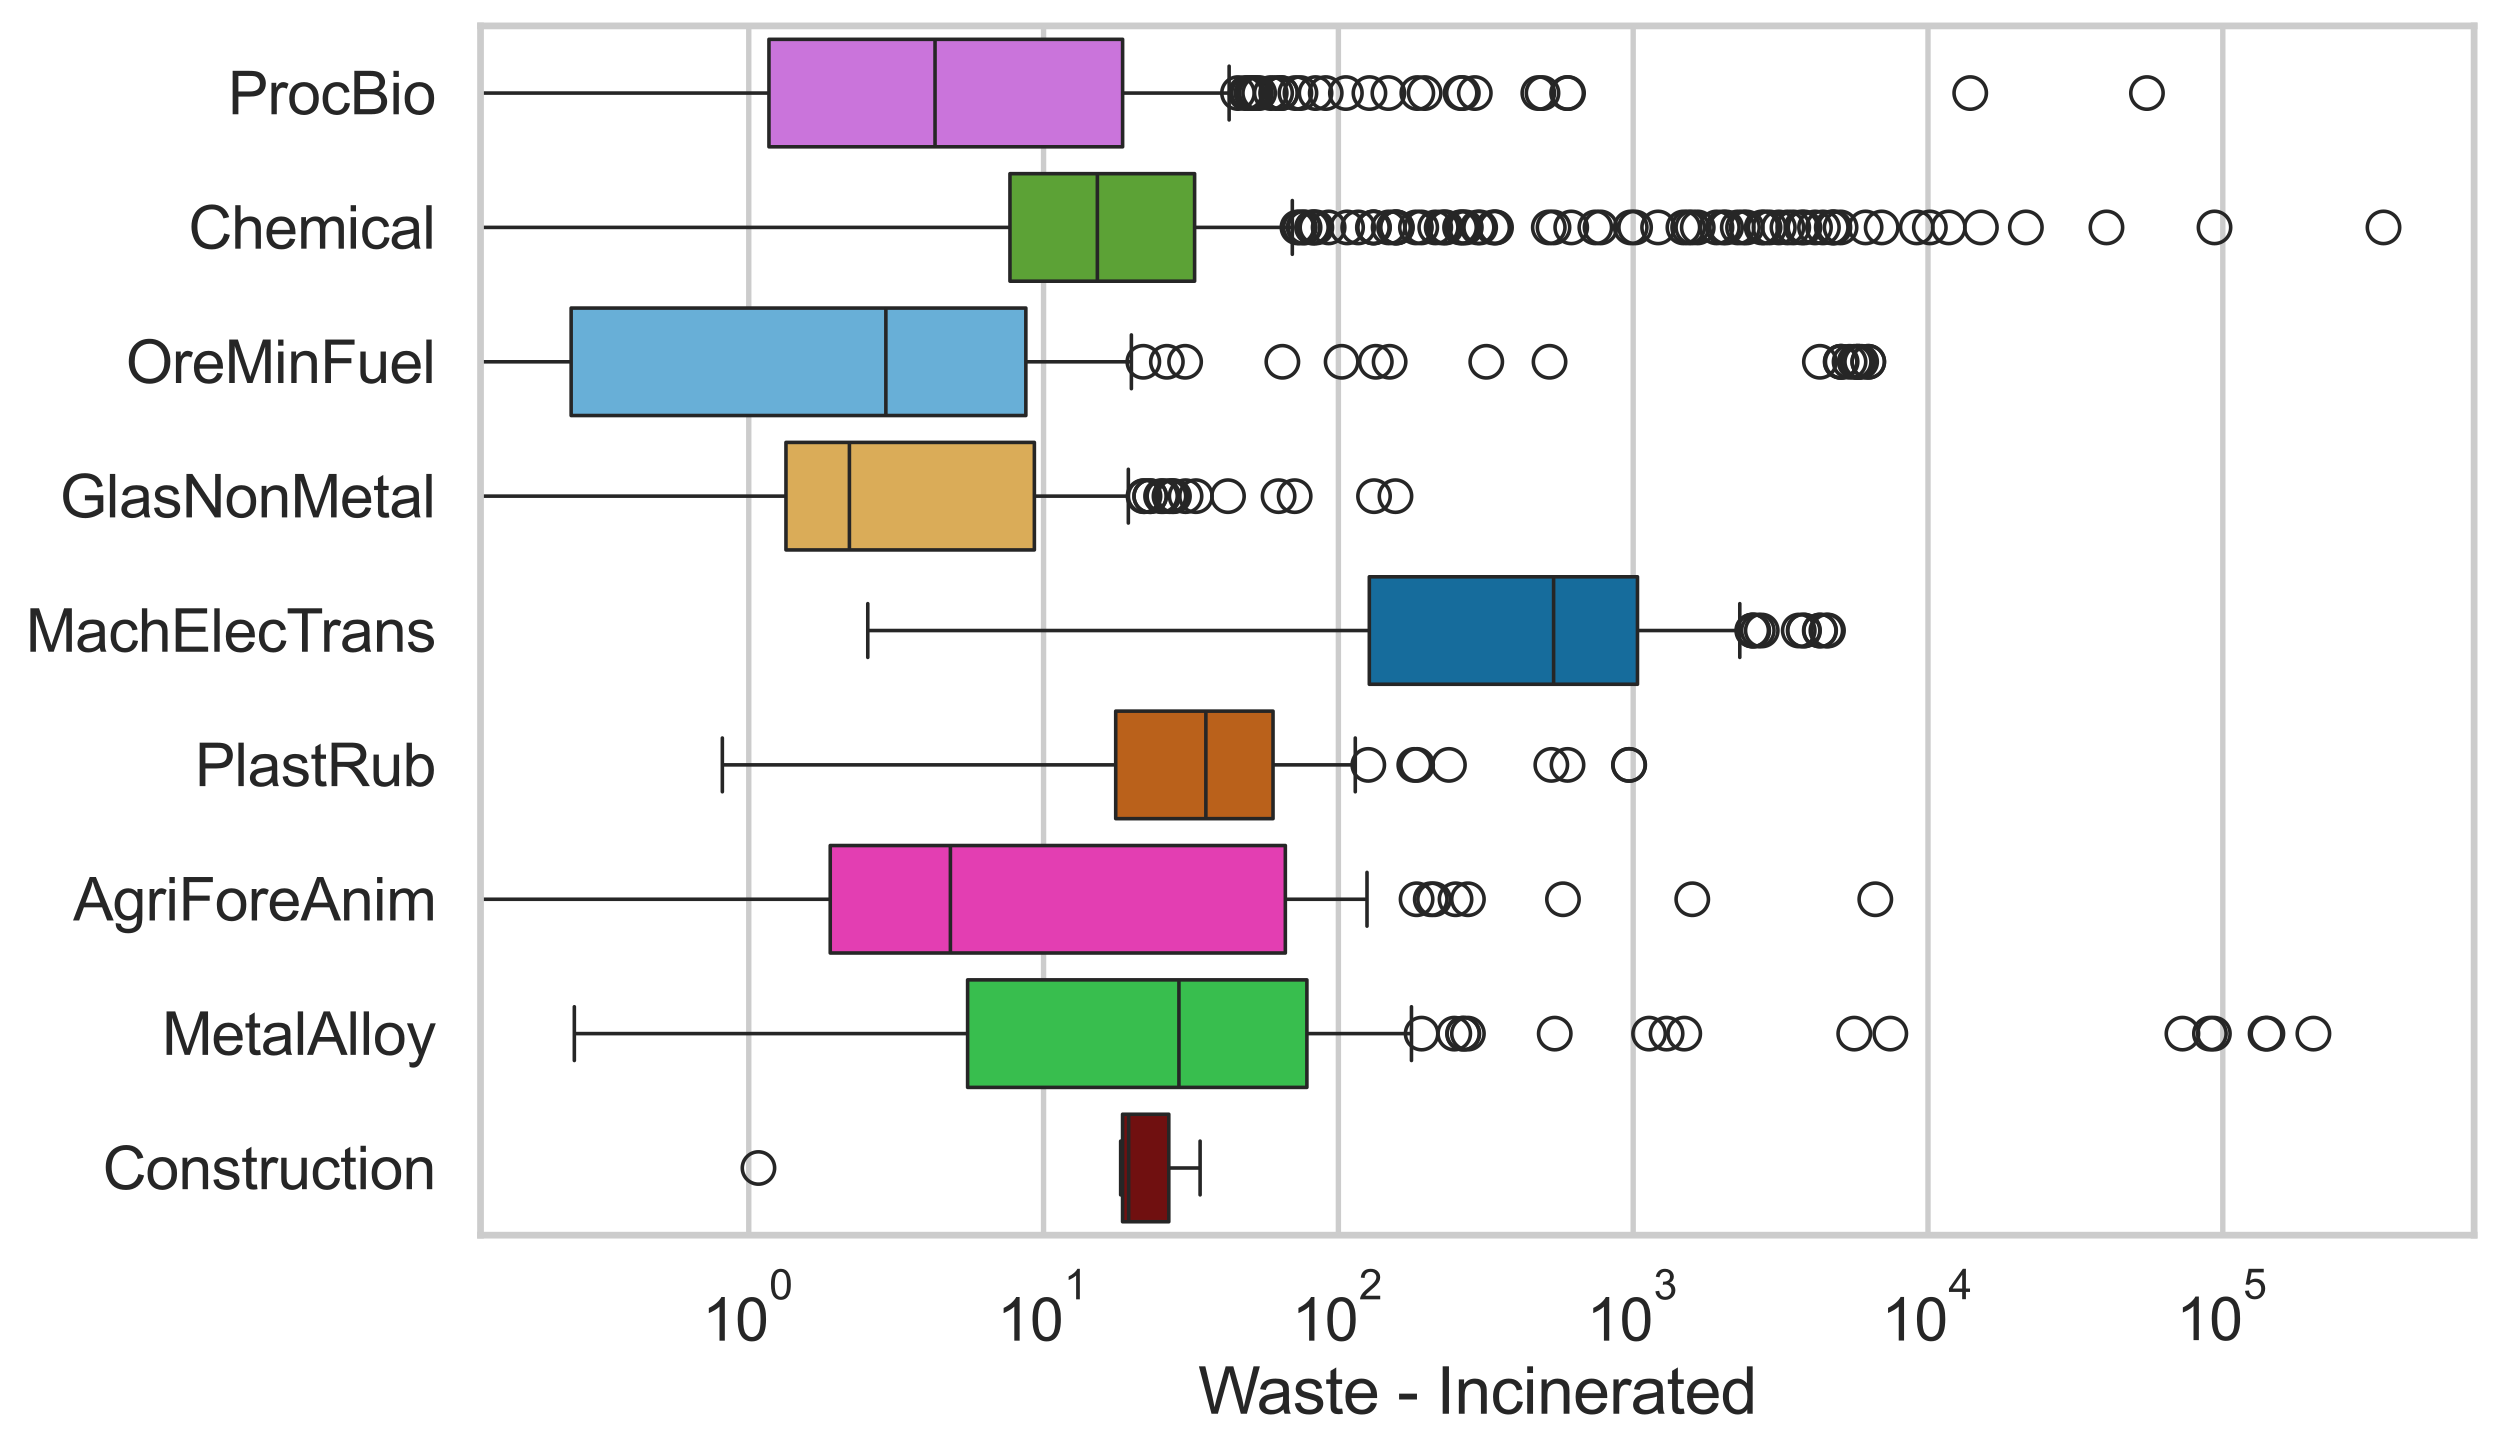 <?xml version="1.0" encoding="utf-8" standalone="no"?>
<!DOCTYPE svg PUBLIC "-//W3C//DTD SVG 1.1//EN"
  "http://www.w3.org/Graphics/SVG/1.1/DTD/svg11.dtd">
<svg xmlns:xlink="http://www.w3.org/1999/xlink" width="695.577pt" height="404.121pt" viewBox="0 0 695.577 404.121" xmlns="http://www.w3.org/2000/svg" version="1.1">
 <defs>
  <style type="text/css">*{stroke-linejoin: round; stroke-linecap: butt}</style>
 </defs>
 <g id="figure_1">
  <g id="patch_1">
   <path d="M 0 404.121 
L 695.577 404.121 
L 695.577 0 
L 0 0 
z
" style="fill: #ffffff"/>
  </g>
  <g id="axes_1">
   <g id="patch_2">
    <path d="M 133.697 343.665 
L 688.377 343.665 
L 688.377 7.2 
L 133.697 7.2 
z
" style="fill: #ffffff"/>
   </g>
   <g id="matplotlib.axis_1">
    <g id="xtick_1">
     <g id="line2d_1">
      <path d="M 208.328 343.665 
L 208.328 7.2 
" clip-path="url(#p932a942279)" style="fill: none; stroke: #cccccc; stroke-width: 1.5; stroke-linecap: round"/>
     </g>
     <g id="text_1">
      <!-- $\mathdefault{10^{0}}$ -->
      <g style="fill: #262626" transform="translate(195.375 373.18) scale(0.165 -0.165)">
       <defs>
        <path id="ArialMT-31" d="M 2384 0 
L 1822 0 
L 1822 3584 
Q 1619 3391 1289 3197 
Q 959 3003 697 2906 
L 697 3450 
Q 1169 3672 1522 3987 
Q 1875 4303 2022 4600 
L 2384 4600 
L 2384 0 
z
" transform="scale(0.016)"/>
        <path id="ArialMT-30" d="M 266 2259 
Q 266 3072 433 3567 
Q 600 4063 929 4331 
Q 1259 4600 1759 4600 
Q 2128 4600 2406 4451 
Q 2684 4303 2865 4023 
Q 3047 3744 3150 3342 
Q 3253 2941 3253 2259 
Q 3253 1453 3087 958 
Q 2922 463 2592 192 
Q 2263 -78 1759 -78 
Q 1097 -78 719 397 
Q 266 969 266 2259 
z
M 844 2259 
Q 844 1131 1108 757 
Q 1372 384 1759 384 
Q 2147 384 2411 759 
Q 2675 1134 2675 2259 
Q 2675 3391 2411 3762 
Q 2147 4134 1753 4134 
Q 1366 4134 1134 3806 
Q 844 3388 844 2259 
z
" transform="scale(0.016)"/>
       </defs>
       <use xlink:href="#ArialMT-31" transform="translate(0 0.994)"/>
       <use xlink:href="#ArialMT-30" transform="translate(55.615 0.994)"/>
       <use xlink:href="#ArialMT-30" transform="translate(112.973 70.688) scale(0.7)"/>
      </g>
     </g>
    </g>
    <g id="xtick_2">
     <g id="line2d_2">
      <path d="M 290.352 343.665 
L 290.352 7.2 
" clip-path="url(#p932a942279)" style="fill: none; stroke: #cccccc; stroke-width: 1.5; stroke-linecap: round"/>
     </g>
     <g id="text_2">
      <!-- $\mathdefault{10^{1}}$ -->
      <g style="fill: #262626" transform="translate(277.4 373.18) scale(0.165 -0.165)">
       <use xlink:href="#ArialMT-31" transform="translate(0 0.994)"/>
       <use xlink:href="#ArialMT-30" transform="translate(55.615 0.994)"/>
       <use xlink:href="#ArialMT-31" transform="translate(112.973 70.688) scale(0.7)"/>
      </g>
     </g>
    </g>
    <g id="xtick_3">
     <g id="line2d_3">
      <path d="M 372.377 343.665 
L 372.377 7.2 
" clip-path="url(#p932a942279)" style="fill: none; stroke: #cccccc; stroke-width: 1.5; stroke-linecap: round"/>
     </g>
     <g id="text_3">
      <!-- $\mathdefault{10^{2}}$ -->
      <g style="fill: #262626" transform="translate(359.424 373.18) scale(0.165 -0.165)">
       <defs>
        <path id="ArialMT-32" d="M 3222 541 
L 3222 0 
L 194 0 
Q 188 203 259 391 
Q 375 700 629 1000 
Q 884 1300 1366 1694 
Q 2113 2306 2375 2664 
Q 2638 3022 2638 3341 
Q 2638 3675 2398 3904 
Q 2159 4134 1775 4134 
Q 1369 4134 1125 3890 
Q 881 3647 878 3216 
L 300 3275 
Q 359 3922 746 4261 
Q 1134 4600 1788 4600 
Q 2447 4600 2831 4234 
Q 3216 3869 3216 3328 
Q 3216 3053 3103 2787 
Q 2991 2522 2730 2228 
Q 2469 1934 1863 1422 
Q 1356 997 1212 845 
Q 1069 694 975 541 
L 3222 541 
z
" transform="scale(0.016)"/>
       </defs>
       <use xlink:href="#ArialMT-31" transform="translate(0 0.994)"/>
       <use xlink:href="#ArialMT-30" transform="translate(55.615 0.994)"/>
       <use xlink:href="#ArialMT-32" transform="translate(112.973 70.688) scale(0.7)"/>
      </g>
     </g>
    </g>
    <g id="xtick_4">
     <g id="line2d_4">
      <path d="M 454.401 343.665 
L 454.401 7.2 
" clip-path="url(#p932a942279)" style="fill: none; stroke: #cccccc; stroke-width: 1.5; stroke-linecap: round"/>
     </g>
     <g id="text_4">
      <!-- $\mathdefault{10^{3}}$ -->
      <g style="fill: #262626" transform="translate(441.449 373.18) scale(0.165 -0.165)">
       <defs>
        <path id="ArialMT-33" d="M 269 1209 
L 831 1284 
Q 928 806 1161 595 
Q 1394 384 1728 384 
Q 2125 384 2398 659 
Q 2672 934 2672 1341 
Q 2672 1728 2419 1979 
Q 2166 2231 1775 2231 
Q 1616 2231 1378 2169 
L 1441 2663 
Q 1497 2656 1531 2656 
Q 1891 2656 2178 2843 
Q 2466 3031 2466 3422 
Q 2466 3731 2256 3934 
Q 2047 4138 1716 4138 
Q 1388 4138 1169 3931 
Q 950 3725 888 3313 
L 325 3413 
Q 428 3978 793 4289 
Q 1159 4600 1703 4600 
Q 2078 4600 2393 4439 
Q 2709 4278 2876 4000 
Q 3044 3722 3044 3409 
Q 3044 3113 2884 2869 
Q 2725 2625 2413 2481 
Q 2819 2388 3044 2092 
Q 3269 1797 3269 1353 
Q 3269 753 2831 336 
Q 2394 -81 1725 -81 
Q 1122 -81 723 278 
Q 325 638 269 1209 
z
" transform="scale(0.016)"/>
       </defs>
       <use xlink:href="#ArialMT-31" transform="translate(0 0.994)"/>
       <use xlink:href="#ArialMT-30" transform="translate(55.615 0.994)"/>
       <use xlink:href="#ArialMT-33" transform="translate(112.973 70.688) scale(0.7)"/>
      </g>
     </g>
    </g>
    <g id="xtick_5">
     <g id="line2d_5">
      <path d="M 536.426 343.665 
L 536.426 7.2 
" clip-path="url(#p932a942279)" style="fill: none; stroke: #cccccc; stroke-width: 1.5; stroke-linecap: round"/>
     </g>
     <g id="text_5">
      <!-- $\mathdefault{10^{4}}$ -->
      <g style="fill: #262626" transform="translate(523.473 373.015) scale(0.165 -0.165)">
       <defs>
        <path id="ArialMT-34" d="M 2069 0 
L 2069 1097 
L 81 1097 
L 81 1613 
L 2172 4581 
L 2631 4581 
L 2631 1613 
L 3250 1613 
L 3250 1097 
L 2631 1097 
L 2631 0 
L 2069 0 
z
M 2069 1613 
L 2069 3678 
L 634 1613 
L 2069 1613 
z
" transform="scale(0.016)"/>
       </defs>
       <use xlink:href="#ArialMT-31" transform="translate(0 0.202)"/>
       <use xlink:href="#ArialMT-30" transform="translate(55.615 0.202)"/>
       <use xlink:href="#ArialMT-34" transform="translate(112.973 69.895) scale(0.7)"/>
      </g>
     </g>
    </g>
    <g id="xtick_6">
     <g id="line2d_6">
      <path d="M 618.45 343.665 
L 618.45 7.2 
" clip-path="url(#p932a942279)" style="fill: none; stroke: #cccccc; stroke-width: 1.5; stroke-linecap: round"/>
     </g>
     <g id="text_6">
      <!-- $\mathdefault{10^{5}}$ -->
      <g style="fill: #262626" transform="translate(605.498 373.015) scale(0.165 -0.165)">
       <defs>
        <path id="ArialMT-35" d="M 266 1200 
L 856 1250 
Q 922 819 1161 601 
Q 1400 384 1738 384 
Q 2144 384 2425 690 
Q 2706 997 2706 1503 
Q 2706 1984 2436 2262 
Q 2166 2541 1728 2541 
Q 1456 2541 1237 2417 
Q 1019 2294 894 2097 
L 366 2166 
L 809 4519 
L 3088 4519 
L 3088 3981 
L 1259 3981 
L 1013 2750 
Q 1425 3038 1878 3038 
Q 2478 3038 2890 2622 
Q 3303 2206 3303 1553 
Q 3303 931 2941 478 
Q 2500 -78 1738 -78 
Q 1113 -78 717 272 
Q 322 622 266 1200 
z
" transform="scale(0.016)"/>
       </defs>
       <use xlink:href="#ArialMT-31" transform="translate(0 0.88)"/>
       <use xlink:href="#ArialMT-30" transform="translate(55.615 0.88)"/>
       <use xlink:href="#ArialMT-35" transform="translate(112.973 70.573) scale(0.7)"/>
      </g>
     </g>
    </g>
    <g id="xtick_7"/>
    <g id="xtick_8"/>
    <g id="xtick_9"/>
    <g id="xtick_10"/>
    <g id="xtick_11"/>
    <g id="xtick_12"/>
    <g id="xtick_13"/>
    <g id="xtick_14"/>
    <g id="xtick_15"/>
    <g id="xtick_16"/>
    <g id="xtick_17"/>
    <g id="xtick_18"/>
    <g id="xtick_19"/>
    <g id="xtick_20"/>
    <g id="xtick_21"/>
    <g id="xtick_22"/>
    <g id="xtick_23"/>
    <g id="xtick_24"/>
    <g id="xtick_25"/>
    <g id="xtick_26"/>
    <g id="xtick_27"/>
    <g id="xtick_28"/>
    <g id="xtick_29"/>
    <g id="xtick_30"/>
    <g id="xtick_31"/>
    <g id="xtick_32"/>
    <g id="xtick_33"/>
    <g id="xtick_34"/>
    <g id="xtick_35"/>
    <g id="xtick_36"/>
    <g id="xtick_37"/>
    <g id="xtick_38"/>
    <g id="xtick_39"/>
    <g id="xtick_40"/>
    <g id="xtick_41"/>
    <g id="xtick_42"/>
    <g id="xtick_43"/>
    <g id="xtick_44"/>
    <g id="xtick_45"/>
    <g id="xtick_46"/>
    <g id="xtick_47"/>
    <g id="xtick_48"/>
    <g id="xtick_49"/>
    <g id="xtick_50"/>
    <g id="xtick_51"/>
    <g id="xtick_52"/>
    <g id="xtick_53"/>
    <g id="xtick_54"/>
    <g id="xtick_55"/>
    <g id="xtick_56"/>
    <g id="xtick_57"/>
    <g id="xtick_58"/>
    <g id="xtick_59"/>
    <g id="xtick_60"/>
    <g id="text_7">
     <!-- Waste - Incinerated -->
     <g style="fill: #262626" transform="translate(333.346 393.344) scale(0.18 -0.18)">
      <defs>
       <path id="ArialMT-57" d="M 1294 0 
L 78 4581 
L 700 4581 
L 1397 1578 
Q 1509 1106 1591 641 
Q 1766 1375 1797 1488 
L 2669 4581 
L 3400 4581 
L 4056 2263 
Q 4303 1400 4413 641 
Q 4500 1075 4641 1638 
L 5359 4581 
L 5969 4581 
L 4713 0 
L 4128 0 
L 3163 3491 
Q 3041 3928 3019 4028 
Q 2947 3713 2884 3491 
L 1913 0 
L 1294 0 
z
" transform="scale(0.016)"/>
       <path id="ArialMT-61" d="M 2588 409 
Q 2275 144 1986 34 
Q 1697 -75 1366 -75 
Q 819 -75 525 192 
Q 231 459 231 875 
Q 231 1119 342 1320 
Q 453 1522 633 1644 
Q 813 1766 1038 1828 
Q 1203 1872 1538 1913 
Q 2219 1994 2541 2106 
Q 2544 2222 2544 2253 
Q 2544 2597 2384 2738 
Q 2169 2928 1744 2928 
Q 1347 2928 1158 2789 
Q 969 2650 878 2297 
L 328 2372 
Q 403 2725 575 2942 
Q 747 3159 1072 3276 
Q 1397 3394 1825 3394 
Q 2250 3394 2515 3294 
Q 2781 3194 2906 3042 
Q 3031 2891 3081 2659 
Q 3109 2516 3109 2141 
L 3109 1391 
Q 3109 606 3145 398 
Q 3181 191 3288 0 
L 2700 0 
Q 2613 175 2588 409 
z
M 2541 1666 
Q 2234 1541 1622 1453 
Q 1275 1403 1131 1340 
Q 988 1278 909 1158 
Q 831 1038 831 891 
Q 831 666 1001 516 
Q 1172 366 1500 366 
Q 1825 366 2078 508 
Q 2331 650 2450 897 
Q 2541 1088 2541 1459 
L 2541 1666 
z
" transform="scale(0.016)"/>
       <path id="ArialMT-73" d="M 197 991 
L 753 1078 
Q 800 744 1014 566 
Q 1228 388 1613 388 
Q 2000 388 2187 545 
Q 2375 703 2375 916 
Q 2375 1106 2209 1216 
Q 2094 1291 1634 1406 
Q 1016 1563 777 1677 
Q 538 1791 414 1992 
Q 291 2194 291 2438 
Q 291 2659 392 2848 
Q 494 3038 669 3163 
Q 800 3259 1026 3326 
Q 1253 3394 1513 3394 
Q 1903 3394 2198 3281 
Q 2494 3169 2634 2976 
Q 2775 2784 2828 2463 
L 2278 2388 
Q 2241 2644 2061 2787 
Q 1881 2931 1553 2931 
Q 1166 2931 1000 2803 
Q 834 2675 834 2503 
Q 834 2394 903 2306 
Q 972 2216 1119 2156 
Q 1203 2125 1616 2013 
Q 2213 1853 2448 1751 
Q 2684 1650 2818 1456 
Q 2953 1263 2953 975 
Q 2953 694 2789 445 
Q 2625 197 2315 61 
Q 2006 -75 1616 -75 
Q 969 -75 630 194 
Q 291 463 197 991 
z
" transform="scale(0.016)"/>
       <path id="ArialMT-74" d="M 1650 503 
L 1731 6 
Q 1494 -44 1306 -44 
Q 1000 -44 831 53 
Q 663 150 594 308 
Q 525 466 525 972 
L 525 2881 
L 113 2881 
L 113 3319 
L 525 3319 
L 525 4141 
L 1084 4478 
L 1084 3319 
L 1650 3319 
L 1650 2881 
L 1084 2881 
L 1084 941 
Q 1084 700 1114 631 
Q 1144 563 1211 522 
Q 1278 481 1403 481 
Q 1497 481 1650 503 
z
" transform="scale(0.016)"/>
       <path id="ArialMT-65" d="M 2694 1069 
L 3275 997 
Q 3138 488 2766 206 
Q 2394 -75 1816 -75 
Q 1088 -75 661 373 
Q 234 822 234 1631 
Q 234 2469 665 2931 
Q 1097 3394 1784 3394 
Q 2450 3394 2872 2941 
Q 3294 2488 3294 1666 
Q 3294 1616 3291 1516 
L 816 1516 
Q 847 969 1125 678 
Q 1403 388 1819 388 
Q 2128 388 2347 550 
Q 2566 713 2694 1069 
z
M 847 1978 
L 2700 1978 
Q 2663 2397 2488 2606 
Q 2219 2931 1791 2931 
Q 1403 2931 1139 2672 
Q 875 2413 847 1978 
z
" transform="scale(0.016)"/>
       <path id="ArialMT-20" transform="scale(0.016)"/>
       <path id="ArialMT-2d" d="M 203 1375 
L 203 1941 
L 1931 1941 
L 1931 1375 
L 203 1375 
z
" transform="scale(0.016)"/>
       <path id="ArialMT-49" d="M 597 0 
L 597 4581 
L 1203 4581 
L 1203 0 
L 597 0 
z
" transform="scale(0.016)"/>
       <path id="ArialMT-6e" d="M 422 0 
L 422 3319 
L 928 3319 
L 928 2847 
Q 1294 3394 1984 3394 
Q 2284 3394 2536 3286 
Q 2788 3178 2913 3003 
Q 3038 2828 3088 2588 
Q 3119 2431 3119 2041 
L 3119 0 
L 2556 0 
L 2556 2019 
Q 2556 2363 2490 2533 
Q 2425 2703 2258 2804 
Q 2091 2906 1866 2906 
Q 1506 2906 1245 2678 
Q 984 2450 984 1813 
L 984 0 
L 422 0 
z
" transform="scale(0.016)"/>
       <path id="ArialMT-63" d="M 2588 1216 
L 3141 1144 
Q 3050 572 2676 248 
Q 2303 -75 1759 -75 
Q 1078 -75 664 370 
Q 250 816 250 1647 
Q 250 2184 428 2587 
Q 606 2991 970 3192 
Q 1334 3394 1763 3394 
Q 2303 3394 2647 3120 
Q 2991 2847 3088 2344 
L 2541 2259 
Q 2463 2594 2264 2762 
Q 2066 2931 1784 2931 
Q 1359 2931 1093 2626 
Q 828 2322 828 1663 
Q 828 994 1084 691 
Q 1341 388 1753 388 
Q 2084 388 2306 591 
Q 2528 794 2588 1216 
z
" transform="scale(0.016)"/>
       <path id="ArialMT-69" d="M 425 3934 
L 425 4581 
L 988 4581 
L 988 3934 
L 425 3934 
z
M 425 0 
L 425 3319 
L 988 3319 
L 988 0 
L 425 0 
z
" transform="scale(0.016)"/>
       <path id="ArialMT-72" d="M 416 0 
L 416 3319 
L 922 3319 
L 922 2816 
Q 1116 3169 1280 3281 
Q 1444 3394 1641 3394 
Q 1925 3394 2219 3213 
L 2025 2691 
Q 1819 2813 1613 2813 
Q 1428 2813 1281 2702 
Q 1134 2591 1072 2394 
Q 978 2094 978 1738 
L 978 0 
L 416 0 
z
" transform="scale(0.016)"/>
       <path id="ArialMT-64" d="M 2575 0 
L 2575 419 
Q 2259 -75 1647 -75 
Q 1250 -75 917 144 
Q 584 363 401 755 
Q 219 1147 219 1656 
Q 219 2153 384 2558 
Q 550 2963 881 3178 
Q 1213 3394 1622 3394 
Q 1922 3394 2156 3267 
Q 2391 3141 2538 2938 
L 2538 4581 
L 3097 4581 
L 3097 0 
L 2575 0 
z
M 797 1656 
Q 797 1019 1065 703 
Q 1334 388 1700 388 
Q 2069 388 2326 689 
Q 2584 991 2584 1609 
Q 2584 2291 2321 2609 
Q 2059 2928 1675 2928 
Q 1300 2928 1048 2622 
Q 797 2316 797 1656 
z
" transform="scale(0.016)"/>
      </defs>
      <use xlink:href="#ArialMT-57"/>
      <use xlink:href="#ArialMT-61" transform="translate(90.635 0)"/>
      <use xlink:href="#ArialMT-73" transform="translate(146.25 0)"/>
      <use xlink:href="#ArialMT-74" transform="translate(196.25 0)"/>
      <use xlink:href="#ArialMT-65" transform="translate(224.033 0)"/>
      <use xlink:href="#ArialMT-20" transform="translate(279.648 0)"/>
      <use xlink:href="#ArialMT-2d" transform="translate(307.432 0)"/>
      <use xlink:href="#ArialMT-20" transform="translate(340.732 0)"/>
      <use xlink:href="#ArialMT-49" transform="translate(368.516 0)"/>
      <use xlink:href="#ArialMT-6e" transform="translate(396.299 0)"/>
      <use xlink:href="#ArialMT-63" transform="translate(451.914 0)"/>
      <use xlink:href="#ArialMT-69" transform="translate(501.914 0)"/>
      <use xlink:href="#ArialMT-6e" transform="translate(524.131 0)"/>
      <use xlink:href="#ArialMT-65" transform="translate(579.746 0)"/>
      <use xlink:href="#ArialMT-72" transform="translate(635.361 0)"/>
      <use xlink:href="#ArialMT-61" transform="translate(668.662 0)"/>
      <use xlink:href="#ArialMT-74" transform="translate(724.277 0)"/>
      <use xlink:href="#ArialMT-65" transform="translate(752.061 0)"/>
      <use xlink:href="#ArialMT-64" transform="translate(807.676 0)"/>
     </g>
    </g>
   </g>
   <g id="matplotlib.axis_2">
    <g id="ytick_1">
     <g id="text_8">
      <!-- ProcBio -->
      <g style="fill: #262626" transform="translate(63.424 31.798) scale(0.165 -0.165)">
       <defs>
        <path id="ArialMT-50" d="M 494 0 
L 494 4581 
L 2222 4581 
Q 2678 4581 2919 4538 
Q 3256 4481 3484 4323 
Q 3713 4166 3852 3881 
Q 3991 3597 3991 3256 
Q 3991 2672 3619 2267 
Q 3247 1863 2275 1863 
L 1100 1863 
L 1100 0 
L 494 0 
z
M 1100 2403 
L 2284 2403 
Q 2872 2403 3119 2622 
Q 3366 2841 3366 3238 
Q 3366 3525 3220 3729 
Q 3075 3934 2838 4000 
Q 2684 4041 2272 4041 
L 1100 4041 
L 1100 2403 
z
" transform="scale(0.016)"/>
        <path id="ArialMT-6f" d="M 213 1659 
Q 213 2581 725 3025 
Q 1153 3394 1769 3394 
Q 2453 3394 2887 2945 
Q 3322 2497 3322 1706 
Q 3322 1066 3130 698 
Q 2938 331 2570 128 
Q 2203 -75 1769 -75 
Q 1072 -75 642 372 
Q 213 819 213 1659 
z
M 791 1659 
Q 791 1022 1069 705 
Q 1347 388 1769 388 
Q 2188 388 2466 706 
Q 2744 1025 2744 1678 
Q 2744 2294 2464 2611 
Q 2184 2928 1769 2928 
Q 1347 2928 1069 2612 
Q 791 2297 791 1659 
z
" transform="scale(0.016)"/>
        <path id="ArialMT-42" d="M 469 0 
L 469 4581 
L 2188 4581 
Q 2713 4581 3030 4442 
Q 3347 4303 3526 4014 
Q 3706 3725 3706 3409 
Q 3706 3116 3547 2856 
Q 3388 2597 3066 2438 
Q 3481 2316 3704 2022 
Q 3928 1728 3928 1328 
Q 3928 1006 3792 729 
Q 3656 453 3456 303 
Q 3256 153 2954 76 
Q 2653 0 2216 0 
L 469 0 
z
M 1075 2656 
L 2066 2656 
Q 2469 2656 2644 2709 
Q 2875 2778 2992 2937 
Q 3109 3097 3109 3338 
Q 3109 3566 3000 3739 
Q 2891 3913 2687 3977 
Q 2484 4041 1991 4041 
L 1075 4041 
L 1075 2656 
z
M 1075 541 
L 2216 541 
Q 2509 541 2628 563 
Q 2838 600 2978 687 
Q 3119 775 3209 942 
Q 3300 1109 3300 1328 
Q 3300 1584 3169 1773 
Q 3038 1963 2805 2039 
Q 2572 2116 2134 2116 
L 1075 2116 
L 1075 541 
z
" transform="scale(0.016)"/>
       </defs>
       <use xlink:href="#ArialMT-50"/>
       <use xlink:href="#ArialMT-72" transform="translate(66.699 0)"/>
       <use xlink:href="#ArialMT-6f" transform="translate(100 0)"/>
       <use xlink:href="#ArialMT-63" transform="translate(155.615 0)"/>
       <use xlink:href="#ArialMT-42" transform="translate(205.615 0)"/>
       <use xlink:href="#ArialMT-69" transform="translate(272.314 0)"/>
       <use xlink:href="#ArialMT-6f" transform="translate(294.531 0)"/>
      </g>
     </g>
    </g>
    <g id="ytick_2">
     <g id="text_9">
      <!-- Chemical -->
      <g style="fill: #262626" transform="translate(52.428 69.183) scale(0.165 -0.165)">
       <defs>
        <path id="ArialMT-43" d="M 3763 1606 
L 4369 1453 
Q 4178 706 3683 314 
Q 3188 -78 2472 -78 
Q 1731 -78 1267 223 
Q 803 525 561 1097 
Q 319 1669 319 2325 
Q 319 3041 592 3573 
Q 866 4106 1370 4382 
Q 1875 4659 2481 4659 
Q 3169 4659 3637 4309 
Q 4106 3959 4291 3325 
L 3694 3184 
Q 3534 3684 3231 3912 
Q 2928 4141 2469 4141 
Q 1941 4141 1586 3887 
Q 1231 3634 1087 3207 
Q 944 2781 944 2328 
Q 944 1744 1114 1308 
Q 1284 872 1643 656 
Q 2003 441 2422 441 
Q 2931 441 3284 734 
Q 3638 1028 3763 1606 
z
" transform="scale(0.016)"/>
        <path id="ArialMT-68" d="M 422 0 
L 422 4581 
L 984 4581 
L 984 2938 
Q 1378 3394 1978 3394 
Q 2347 3394 2619 3248 
Q 2891 3103 3008 2847 
Q 3125 2591 3125 2103 
L 3125 0 
L 2563 0 
L 2563 2103 
Q 2563 2525 2380 2717 
Q 2197 2909 1863 2909 
Q 1613 2909 1392 2779 
Q 1172 2650 1078 2428 
Q 984 2206 984 1816 
L 984 0 
L 422 0 
z
" transform="scale(0.016)"/>
        <path id="ArialMT-6d" d="M 422 0 
L 422 3319 
L 925 3319 
L 925 2853 
Q 1081 3097 1340 3245 
Q 1600 3394 1931 3394 
Q 2300 3394 2536 3241 
Q 2772 3088 2869 2813 
Q 3263 3394 3894 3394 
Q 4388 3394 4653 3120 
Q 4919 2847 4919 2278 
L 4919 0 
L 4359 0 
L 4359 2091 
Q 4359 2428 4304 2576 
Q 4250 2725 4106 2815 
Q 3963 2906 3769 2906 
Q 3419 2906 3187 2673 
Q 2956 2441 2956 1928 
L 2956 0 
L 2394 0 
L 2394 2156 
Q 2394 2531 2256 2718 
Q 2119 2906 1806 2906 
Q 1569 2906 1367 2781 
Q 1166 2656 1075 2415 
Q 984 2175 984 1722 
L 984 0 
L 422 0 
z
" transform="scale(0.016)"/>
        <path id="ArialMT-6c" d="M 409 0 
L 409 4581 
L 972 4581 
L 972 0 
L 409 0 
z
" transform="scale(0.016)"/>
       </defs>
       <use xlink:href="#ArialMT-43"/>
       <use xlink:href="#ArialMT-68" transform="translate(72.217 0)"/>
       <use xlink:href="#ArialMT-65" transform="translate(127.832 0)"/>
       <use xlink:href="#ArialMT-6d" transform="translate(183.447 0)"/>
       <use xlink:href="#ArialMT-69" transform="translate(266.748 0)"/>
       <use xlink:href="#ArialMT-63" transform="translate(288.965 0)"/>
       <use xlink:href="#ArialMT-61" transform="translate(338.965 0)"/>
       <use xlink:href="#ArialMT-6c" transform="translate(394.58 0)"/>
      </g>
     </g>
    </g>
    <g id="ytick_3">
     <g id="text_10">
      <!-- OreMinFuel -->
      <g style="fill: #262626" transform="translate(35.013 106.568) scale(0.165 -0.165)">
       <defs>
        <path id="ArialMT-4f" d="M 309 2231 
Q 309 3372 921 4017 
Q 1534 4663 2503 4663 
Q 3138 4663 3647 4359 
Q 4156 4056 4423 3514 
Q 4691 2972 4691 2284 
Q 4691 1588 4409 1038 
Q 4128 488 3612 205 
Q 3097 -78 2500 -78 
Q 1853 -78 1343 234 
Q 834 547 571 1087 
Q 309 1628 309 2231 
z
M 934 2222 
Q 934 1394 1379 917 
Q 1825 441 2497 441 
Q 3181 441 3623 922 
Q 4066 1403 4066 2288 
Q 4066 2847 3877 3264 
Q 3688 3681 3323 3911 
Q 2959 4141 2506 4141 
Q 1863 4141 1398 3698 
Q 934 3256 934 2222 
z
" transform="scale(0.016)"/>
        <path id="ArialMT-4d" d="M 475 0 
L 475 4581 
L 1388 4581 
L 2472 1338 
Q 2622 884 2691 659 
Q 2769 909 2934 1394 
L 4031 4581 
L 4847 4581 
L 4847 0 
L 4263 0 
L 4263 3834 
L 2931 0 
L 2384 0 
L 1059 3900 
L 1059 0 
L 475 0 
z
" transform="scale(0.016)"/>
        <path id="ArialMT-46" d="M 525 0 
L 525 4581 
L 3616 4581 
L 3616 4041 
L 1131 4041 
L 1131 2622 
L 3281 2622 
L 3281 2081 
L 1131 2081 
L 1131 0 
L 525 0 
z
" transform="scale(0.016)"/>
        <path id="ArialMT-75" d="M 2597 0 
L 2597 488 
Q 2209 -75 1544 -75 
Q 1250 -75 995 37 
Q 741 150 617 320 
Q 494 491 444 738 
Q 409 903 409 1263 
L 409 3319 
L 972 3319 
L 972 1478 
Q 972 1038 1006 884 
Q 1059 663 1231 536 
Q 1403 409 1656 409 
Q 1909 409 2131 539 
Q 2353 669 2445 892 
Q 2538 1116 2538 1541 
L 2538 3319 
L 3100 3319 
L 3100 0 
L 2597 0 
z
" transform="scale(0.016)"/>
       </defs>
       <use xlink:href="#ArialMT-4f"/>
       <use xlink:href="#ArialMT-72" transform="translate(77.783 0)"/>
       <use xlink:href="#ArialMT-65" transform="translate(111.084 0)"/>
       <use xlink:href="#ArialMT-4d" transform="translate(166.699 0)"/>
       <use xlink:href="#ArialMT-69" transform="translate(250 0)"/>
       <use xlink:href="#ArialMT-6e" transform="translate(272.217 0)"/>
       <use xlink:href="#ArialMT-46" transform="translate(327.832 0)"/>
       <use xlink:href="#ArialMT-75" transform="translate(388.916 0)"/>
       <use xlink:href="#ArialMT-65" transform="translate(444.531 0)"/>
       <use xlink:href="#ArialMT-6c" transform="translate(500.146 0)"/>
      </g>
     </g>
    </g>
    <g id="ytick_4">
     <g id="text_11">
      <!-- GlasNonMetal -->
      <g style="fill: #262626" transform="translate(16.659 143.953) scale(0.165 -0.165)">
       <defs>
        <path id="ArialMT-47" d="M 2638 1797 
L 2638 2334 
L 4578 2338 
L 4578 638 
Q 4131 281 3656 101 
Q 3181 -78 2681 -78 
Q 2006 -78 1454 211 
Q 903 500 622 1047 
Q 341 1594 341 2269 
Q 341 2938 620 3517 
Q 900 4097 1425 4378 
Q 1950 4659 2634 4659 
Q 3131 4659 3532 4498 
Q 3934 4338 4162 4050 
Q 4391 3763 4509 3300 
L 3963 3150 
Q 3859 3500 3706 3700 
Q 3553 3900 3268 4020 
Q 2984 4141 2638 4141 
Q 2222 4141 1919 4014 
Q 1616 3888 1430 3681 
Q 1244 3475 1141 3228 
Q 966 2803 966 2306 
Q 966 1694 1177 1281 
Q 1388 869 1791 669 
Q 2194 469 2647 469 
Q 3041 469 3416 620 
Q 3791 772 3984 944 
L 3984 1797 
L 2638 1797 
z
" transform="scale(0.016)"/>
        <path id="ArialMT-4e" d="M 488 0 
L 488 4581 
L 1109 4581 
L 3516 984 
L 3516 4581 
L 4097 4581 
L 4097 0 
L 3475 0 
L 1069 3600 
L 1069 0 
L 488 0 
z
" transform="scale(0.016)"/>
       </defs>
       <use xlink:href="#ArialMT-47"/>
       <use xlink:href="#ArialMT-6c" transform="translate(77.783 0)"/>
       <use xlink:href="#ArialMT-61" transform="translate(100 0)"/>
       <use xlink:href="#ArialMT-73" transform="translate(155.615 0)"/>
       <use xlink:href="#ArialMT-4e" transform="translate(205.615 0)"/>
       <use xlink:href="#ArialMT-6f" transform="translate(277.832 0)"/>
       <use xlink:href="#ArialMT-6e" transform="translate(333.447 0)"/>
       <use xlink:href="#ArialMT-4d" transform="translate(389.062 0)"/>
       <use xlink:href="#ArialMT-65" transform="translate(472.363 0)"/>
       <use xlink:href="#ArialMT-74" transform="translate(527.979 0)"/>
       <use xlink:href="#ArialMT-61" transform="translate(555.762 0)"/>
       <use xlink:href="#ArialMT-6c" transform="translate(611.377 0)"/>
      </g>
     </g>
    </g>
    <g id="ytick_5">
     <g id="text_12">
      <!-- MachElecTrans -->
      <g style="fill: #262626" transform="translate(7.2 181.337) scale(0.165 -0.165)">
       <defs>
        <path id="ArialMT-45" d="M 506 0 
L 506 4581 
L 3819 4581 
L 3819 4041 
L 1113 4041 
L 1113 2638 
L 3647 2638 
L 3647 2100 
L 1113 2100 
L 1113 541 
L 3925 541 
L 3925 0 
L 506 0 
z
" transform="scale(0.016)"/>
        <path id="ArialMT-54" d="M 1659 0 
L 1659 4041 
L 150 4041 
L 150 4581 
L 3781 4581 
L 3781 4041 
L 2266 4041 
L 2266 0 
L 1659 0 
z
" transform="scale(0.016)"/>
       </defs>
       <use xlink:href="#ArialMT-4d"/>
       <use xlink:href="#ArialMT-61" transform="translate(83.301 0)"/>
       <use xlink:href="#ArialMT-63" transform="translate(138.916 0)"/>
       <use xlink:href="#ArialMT-68" transform="translate(188.916 0)"/>
       <use xlink:href="#ArialMT-45" transform="translate(244.531 0)"/>
       <use xlink:href="#ArialMT-6c" transform="translate(311.23 0)"/>
       <use xlink:href="#ArialMT-65" transform="translate(333.447 0)"/>
       <use xlink:href="#ArialMT-63" transform="translate(389.062 0)"/>
       <use xlink:href="#ArialMT-54" transform="translate(439.062 0)"/>
       <use xlink:href="#ArialMT-72" transform="translate(496.396 0)"/>
       <use xlink:href="#ArialMT-61" transform="translate(529.697 0)"/>
       <use xlink:href="#ArialMT-6e" transform="translate(585.312 0)"/>
       <use xlink:href="#ArialMT-73" transform="translate(640.928 0)"/>
      </g>
     </g>
    </g>
    <g id="ytick_6">
     <g id="text_13">
      <!-- PlastRub -->
      <g style="fill: #262626" transform="translate(54.248 218.722) scale(0.165 -0.165)">
       <defs>
        <path id="ArialMT-52" d="M 503 0 
L 503 4581 
L 2534 4581 
Q 3147 4581 3465 4457 
Q 3784 4334 3975 4021 
Q 4166 3709 4166 3331 
Q 4166 2844 3850 2509 
Q 3534 2175 2875 2084 
Q 3116 1969 3241 1856 
Q 3506 1613 3744 1247 
L 4541 0 
L 3778 0 
L 3172 953 
Q 2906 1366 2734 1584 
Q 2563 1803 2427 1890 
Q 2291 1978 2150 2013 
Q 2047 2034 1813 2034 
L 1109 2034 
L 1109 0 
L 503 0 
z
M 1109 2559 
L 2413 2559 
Q 2828 2559 3062 2645 
Q 3297 2731 3419 2920 
Q 3541 3109 3541 3331 
Q 3541 3656 3305 3865 
Q 3069 4075 2559 4075 
L 1109 4075 
L 1109 2559 
z
" transform="scale(0.016)"/>
        <path id="ArialMT-62" d="M 941 0 
L 419 0 
L 419 4581 
L 981 4581 
L 981 2947 
Q 1338 3394 1891 3394 
Q 2197 3394 2470 3270 
Q 2744 3147 2920 2923 
Q 3097 2700 3197 2384 
Q 3297 2069 3297 1709 
Q 3297 856 2875 390 
Q 2453 -75 1863 -75 
Q 1275 -75 941 416 
L 941 0 
z
M 934 1684 
Q 934 1088 1097 822 
Q 1363 388 1816 388 
Q 2184 388 2453 708 
Q 2722 1028 2722 1663 
Q 2722 2313 2464 2622 
Q 2206 2931 1841 2931 
Q 1472 2931 1203 2611 
Q 934 2291 934 1684 
z
" transform="scale(0.016)"/>
       </defs>
       <use xlink:href="#ArialMT-50"/>
       <use xlink:href="#ArialMT-6c" transform="translate(66.699 0)"/>
       <use xlink:href="#ArialMT-61" transform="translate(88.916 0)"/>
       <use xlink:href="#ArialMT-73" transform="translate(144.531 0)"/>
       <use xlink:href="#ArialMT-74" transform="translate(194.531 0)"/>
       <use xlink:href="#ArialMT-52" transform="translate(222.314 0)"/>
       <use xlink:href="#ArialMT-75" transform="translate(294.531 0)"/>
       <use xlink:href="#ArialMT-62" transform="translate(350.146 0)"/>
      </g>
     </g>
    </g>
    <g id="ytick_7">
     <g id="text_14">
      <!-- AgriForeAnim -->
      <g style="fill: #262626" transform="translate(20.341 256.107) scale(0.165 -0.165)">
       <defs>
        <path id="ArialMT-41" d="M -9 0 
L 1750 4581 
L 2403 4581 
L 4278 0 
L 3588 0 
L 3053 1388 
L 1138 1388 
L 634 0 
L -9 0 
z
M 1313 1881 
L 2866 1881 
L 2388 3150 
Q 2169 3728 2063 4100 
Q 1975 3659 1816 3225 
L 1313 1881 
z
" transform="scale(0.016)"/>
        <path id="ArialMT-67" d="M 319 -275 
L 866 -356 
Q 900 -609 1056 -725 
Q 1266 -881 1628 -881 
Q 2019 -881 2231 -725 
Q 2444 -569 2519 -288 
Q 2563 -116 2559 434 
Q 2191 0 1641 0 
Q 956 0 581 494 
Q 206 988 206 1678 
Q 206 2153 378 2554 
Q 550 2956 876 3175 
Q 1203 3394 1644 3394 
Q 2231 3394 2613 2919 
L 2613 3319 
L 3131 3319 
L 3131 450 
Q 3131 -325 2973 -648 
Q 2816 -972 2473 -1159 
Q 2131 -1347 1631 -1347 
Q 1038 -1347 672 -1080 
Q 306 -813 319 -275 
z
M 784 1719 
Q 784 1066 1043 766 
Q 1303 466 1694 466 
Q 2081 466 2343 764 
Q 2606 1063 2606 1700 
Q 2606 2309 2336 2618 
Q 2066 2928 1684 2928 
Q 1309 2928 1046 2623 
Q 784 2319 784 1719 
z
" transform="scale(0.016)"/>
       </defs>
       <use xlink:href="#ArialMT-41"/>
       <use xlink:href="#ArialMT-67" transform="translate(66.699 0)"/>
       <use xlink:href="#ArialMT-72" transform="translate(122.314 0)"/>
       <use xlink:href="#ArialMT-69" transform="translate(155.615 0)"/>
       <use xlink:href="#ArialMT-46" transform="translate(177.832 0)"/>
       <use xlink:href="#ArialMT-6f" transform="translate(238.916 0)"/>
       <use xlink:href="#ArialMT-72" transform="translate(294.531 0)"/>
       <use xlink:href="#ArialMT-65" transform="translate(327.832 0)"/>
       <use xlink:href="#ArialMT-41" transform="translate(383.447 0)"/>
       <use xlink:href="#ArialMT-6e" transform="translate(450.146 0)"/>
       <use xlink:href="#ArialMT-69" transform="translate(505.762 0)"/>
       <use xlink:href="#ArialMT-6d" transform="translate(527.979 0)"/>
      </g>
     </g>
    </g>
    <g id="ytick_8">
     <g id="text_15">
      <!-- MetalAlloy -->
      <g style="fill: #262626" transform="translate(45.088 293.492) scale(0.165 -0.165)">
       <defs>
        <path id="ArialMT-79" d="M 397 -1278 
L 334 -750 
Q 519 -800 656 -800 
Q 844 -800 956 -737 
Q 1069 -675 1141 -563 
Q 1194 -478 1313 -144 
Q 1328 -97 1363 -6 
L 103 3319 
L 709 3319 
L 1400 1397 
Q 1534 1031 1641 628 
Q 1738 1016 1872 1384 
L 2581 3319 
L 3144 3319 
L 1881 -56 
Q 1678 -603 1566 -809 
Q 1416 -1088 1222 -1217 
Q 1028 -1347 759 -1347 
Q 597 -1347 397 -1278 
z
" transform="scale(0.016)"/>
       </defs>
       <use xlink:href="#ArialMT-4d"/>
       <use xlink:href="#ArialMT-65" transform="translate(83.301 0)"/>
       <use xlink:href="#ArialMT-74" transform="translate(138.916 0)"/>
       <use xlink:href="#ArialMT-61" transform="translate(166.699 0)"/>
       <use xlink:href="#ArialMT-6c" transform="translate(222.314 0)"/>
       <use xlink:href="#ArialMT-41" transform="translate(244.531 0)"/>
       <use xlink:href="#ArialMT-6c" transform="translate(311.23 0)"/>
       <use xlink:href="#ArialMT-6c" transform="translate(333.447 0)"/>
       <use xlink:href="#ArialMT-6f" transform="translate(355.664 0)"/>
       <use xlink:href="#ArialMT-79" transform="translate(411.279 0)"/>
      </g>
     </g>
    </g>
    <g id="ytick_9">
     <g id="text_16">
      <!-- Construction -->
      <g style="fill: #262626" transform="translate(28.575 330.877) scale(0.165 -0.165)">
       <use xlink:href="#ArialMT-43"/>
       <use xlink:href="#ArialMT-6f" transform="translate(72.217 0)"/>
       <use xlink:href="#ArialMT-6e" transform="translate(127.832 0)"/>
       <use xlink:href="#ArialMT-73" transform="translate(183.447 0)"/>
       <use xlink:href="#ArialMT-74" transform="translate(233.447 0)"/>
       <use xlink:href="#ArialMT-72" transform="translate(261.23 0)"/>
       <use xlink:href="#ArialMT-75" transform="translate(294.531 0)"/>
       <use xlink:href="#ArialMT-63" transform="translate(350.146 0)"/>
       <use xlink:href="#ArialMT-74" transform="translate(400.146 0)"/>
       <use xlink:href="#ArialMT-69" transform="translate(427.93 0)"/>
       <use xlink:href="#ArialMT-6f" transform="translate(450.146 0)"/>
       <use xlink:href="#ArialMT-6e" transform="translate(505.762 0)"/>
      </g>
     </g>
    </g>
   </g>
   <g id="patch_3">
    <path d="M 213.947 10.938 
L 213.947 40.846 
L 312.344 40.846 
L 312.344 10.938 
L 213.947 10.938 
z
" clip-path="url(#p932a942279)" style="fill: #ca74db; stroke: #262626; stroke-linejoin: miter"/>
   </g>
   <g id="line2d_7">
    <path d="M 213.947 25.892 
L -1 25.892 
" clip-path="url(#p932a942279)" style="fill: none; stroke: #262626"/>
   </g>
   <g id="line2d_8">
    <path d="M 312.344 25.892 
L 341.983 25.892 
" clip-path="url(#p932a942279)" style="fill: none; stroke: #262626"/>
   </g>
   <g id="line2d_9">
    <path clip-path="url(#p932a942279)" style="fill: none; stroke: #262626; stroke-linecap: round"/>
   </g>
   <g id="line2d_10">
    <path d="M 341.983 18.415 
L 341.983 33.369 
" clip-path="url(#p932a942279)" style="fill: none; stroke: #262626; stroke-linecap: round"/>
   </g>
   <g id="line2d_11">
    <defs>
     <path id="m30effbfecc" d="M 0 4.5 
C 1.193 4.5 2.338 4.026 3.182 3.182 
C 4.026 2.338 4.5 1.193 4.5 0 
C 4.5 -1.193 4.026 -2.338 3.182 -3.182 
C 2.338 -4.026 1.193 -4.5 0 -4.5 
C -1.193 -4.5 -2.338 -4.026 -3.182 -3.182 
C -4.026 -2.338 -4.5 -1.193 -4.5 0 
C -4.5 1.193 -4.026 2.338 -3.182 3.182 
C -2.338 4.026 -1.193 4.5 0 4.5 
z
" style="stroke: #262626"/>
    </defs>
    <g clip-path="url(#p932a942279)">
     <use xlink:href="#m30effbfecc" x="396.381" y="25.892" style="fill-opacity: 0; stroke: #262626"/>
     <use xlink:href="#m30effbfecc" x="429.17" y="25.892" style="fill-opacity: 0; stroke: #262626"/>
     <use xlink:href="#m30effbfecc" x="548.177" y="25.892" style="fill-opacity: 0; stroke: #262626"/>
     <use xlink:href="#m30effbfecc" x="348.884" y="25.892" style="fill-opacity: 0; stroke: #262626"/>
     <use xlink:href="#m30effbfecc" x="410.338" y="25.892" style="fill-opacity: 0; stroke: #262626"/>
     <use xlink:href="#m30effbfecc" x="350.336" y="25.892" style="fill-opacity: 0; stroke: #262626"/>
     <use xlink:href="#m30effbfecc" x="407.007" y="25.892" style="fill-opacity: 0; stroke: #262626"/>
     <use xlink:href="#m30effbfecc" x="597.348" y="25.892" style="fill-opacity: 0; stroke: #262626"/>
     <use xlink:href="#m30effbfecc" x="406.384" y="25.892" style="fill-opacity: 0; stroke: #262626"/>
     <use xlink:href="#m30effbfecc" x="381.016" y="25.892" style="fill-opacity: 0; stroke: #262626"/>
     <use xlink:href="#m30effbfecc" x="436.028" y="25.892" style="fill-opacity: 0; stroke: #262626"/>
     <use xlink:href="#m30effbfecc" x="347.243" y="25.892" style="fill-opacity: 0; stroke: #262626"/>
     <use xlink:href="#m30effbfecc" x="394.343" y="25.892" style="fill-opacity: 0; stroke: #262626"/>
     <use xlink:href="#m30effbfecc" x="348.186" y="25.892" style="fill-opacity: 0; stroke: #262626"/>
     <use xlink:href="#m30effbfecc" x="356.47" y="25.892" style="fill-opacity: 0; stroke: #262626"/>
     <use xlink:href="#m30effbfecc" x="386.291" y="25.892" style="fill-opacity: 0; stroke: #262626"/>
     <use xlink:href="#m30effbfecc" x="344.442" y="25.892" style="fill-opacity: 0; stroke: #262626"/>
     <use xlink:href="#m30effbfecc" x="346.553" y="25.892" style="fill-opacity: 0; stroke: #262626"/>
     <use xlink:href="#m30effbfecc" x="356.458" y="25.892" style="fill-opacity: 0; stroke: #262626"/>
     <use xlink:href="#m30effbfecc" x="428.007" y="25.892" style="fill-opacity: 0; stroke: #262626"/>
     <use xlink:href="#m30effbfecc" x="368.859" y="25.892" style="fill-opacity: 0; stroke: #262626"/>
     <use xlink:href="#m30effbfecc" x="360.42" y="25.892" style="fill-opacity: 0; stroke: #262626"/>
     <use xlink:href="#m30effbfecc" x="355.059" y="25.892" style="fill-opacity: 0; stroke: #262626"/>
     <use xlink:href="#m30effbfecc" x="349.428" y="25.892" style="fill-opacity: 0; stroke: #262626"/>
     <use xlink:href="#m30effbfecc" x="374.47" y="25.892" style="fill-opacity: 0; stroke: #262626"/>
     <use xlink:href="#m30effbfecc" x="436.276" y="25.892" style="fill-opacity: 0; stroke: #262626"/>
     <use xlink:href="#m30effbfecc" x="366.02" y="25.892" style="fill-opacity: 0; stroke: #262626"/>
     <use xlink:href="#m30effbfecc" x="361.831" y="25.892" style="fill-opacity: 0; stroke: #262626"/>
     <use xlink:href="#m30effbfecc" x="353.56" y="25.892" style="fill-opacity: 0; stroke: #262626"/>
    </g>
   </g>
   <g id="patch_4">
    <path d="M 281 48.323 
L 281 78.231 
L 332.376 78.231 
L 332.376 48.323 
L 281 48.323 
z
" clip-path="url(#p932a942279)" style="fill: #5ca236; stroke: #262626; stroke-linejoin: miter"/>
   </g>
   <g id="line2d_12">
    <path d="M 281 63.277 
L -1 63.277 
" clip-path="url(#p932a942279)" style="fill: none; stroke: #262626"/>
   </g>
   <g id="line2d_13">
    <path d="M 332.376 63.277 
L 359.56 63.277 
" clip-path="url(#p932a942279)" style="fill: none; stroke: #262626"/>
   </g>
   <g id="line2d_14">
    <path clip-path="url(#p932a942279)" style="fill: none; stroke: #262626; stroke-linecap: round"/>
   </g>
   <g id="line2d_15">
    <path d="M 359.56 55.8 
L 359.56 70.754 
" clip-path="url(#p932a942279)" style="fill: none; stroke: #262626; stroke-linecap: round"/>
   </g>
   <g id="line2d_16">
    <g clip-path="url(#p932a942279)">
     <use xlink:href="#m30effbfecc" x="415.438" y="63.277" style="fill-opacity: 0; stroke: #262626"/>
     <use xlink:href="#m30effbfecc" x="470.838" y="63.277" style="fill-opacity: 0; stroke: #262626"/>
     <use xlink:href="#m30effbfecc" x="366.253" y="63.277" style="fill-opacity: 0; stroke: #262626"/>
     <use xlink:href="#m30effbfecc" x="388.668" y="63.277" style="fill-opacity: 0; stroke: #262626"/>
     <use xlink:href="#m30effbfecc" x="454.931" y="63.277" style="fill-opacity: 0; stroke: #262626"/>
     <use xlink:href="#m30effbfecc" x="469.692" y="63.277" style="fill-opacity: 0; stroke: #262626"/>
     <use xlink:href="#m30effbfecc" x="406.237" y="63.277" style="fill-opacity: 0; stroke: #262626"/>
     <use xlink:href="#m30effbfecc" x="663.164" y="63.277" style="fill-opacity: 0; stroke: #262626"/>
     <use xlink:href="#m30effbfecc" x="361.652" y="63.277" style="fill-opacity: 0; stroke: #262626"/>
     <use xlink:href="#m30effbfecc" x="536.942" y="63.277" style="fill-opacity: 0; stroke: #262626"/>
     <use xlink:href="#m30effbfecc" x="461.333" y="63.277" style="fill-opacity: 0; stroke: #262626"/>
     <use xlink:href="#m30effbfecc" x="437.162" y="63.277" style="fill-opacity: 0; stroke: #262626"/>
     <use xlink:href="#m30effbfecc" x="512.102" y="63.277" style="fill-opacity: 0; stroke: #262626"/>
     <use xlink:href="#m30effbfecc" x="377.895" y="63.277" style="fill-opacity: 0; stroke: #262626"/>
     <use xlink:href="#m30effbfecc" x="388.389" y="63.277" style="fill-opacity: 0; stroke: #262626"/>
     <use xlink:href="#m30effbfecc" x="485.973" y="63.277" style="fill-opacity: 0; stroke: #262626"/>
     <use xlink:href="#m30effbfecc" x="401.946" y="63.277" style="fill-opacity: 0; stroke: #262626"/>
     <use xlink:href="#m30effbfecc" x="586.083" y="63.277" style="fill-opacity: 0; stroke: #262626"/>
     <use xlink:href="#m30effbfecc" x="430.922" y="63.277" style="fill-opacity: 0; stroke: #262626"/>
     <use xlink:href="#m30effbfecc" x="406.637" y="63.277" style="fill-opacity: 0; stroke: #262626"/>
     <use xlink:href="#m30effbfecc" x="479.347" y="63.277" style="fill-opacity: 0; stroke: #262626"/>
     <use xlink:href="#m30effbfecc" x="468.377" y="63.277" style="fill-opacity: 0; stroke: #262626"/>
     <use xlink:href="#m30effbfecc" x="519.061" y="63.277" style="fill-opacity: 0; stroke: #262626"/>
     <use xlink:href="#m30effbfecc" x="472.366" y="63.277" style="fill-opacity: 0; stroke: #262626"/>
     <use xlink:href="#m30effbfecc" x="365.328" y="63.277" style="fill-opacity: 0; stroke: #262626"/>
     <use xlink:href="#m30effbfecc" x="509.649" y="63.277" style="fill-opacity: 0; stroke: #262626"/>
     <use xlink:href="#m30effbfecc" x="382.299" y="63.277" style="fill-opacity: 0; stroke: #262626"/>
     <use xlink:href="#m30effbfecc" x="542.197" y="63.277" style="fill-opacity: 0; stroke: #262626"/>
     <use xlink:href="#m30effbfecc" x="497.32" y="63.277" style="fill-opacity: 0; stroke: #262626"/>
     <use xlink:href="#m30effbfecc" x="483.5" y="63.277" style="fill-opacity: 0; stroke: #262626"/>
     <use xlink:href="#m30effbfecc" x="507.198" y="63.277" style="fill-opacity: 0; stroke: #262626"/>
     <use xlink:href="#m30effbfecc" x="416.233" y="63.277" style="fill-opacity: 0; stroke: #262626"/>
     <use xlink:href="#m30effbfecc" x="382.174" y="63.277" style="fill-opacity: 0; stroke: #262626"/>
     <use xlink:href="#m30effbfecc" x="374.802" y="63.277" style="fill-opacity: 0; stroke: #262626"/>
     <use xlink:href="#m30effbfecc" x="498.938" y="63.277" style="fill-opacity: 0; stroke: #262626"/>
     <use xlink:href="#m30effbfecc" x="407.834" y="63.277" style="fill-opacity: 0; stroke: #262626"/>
     <use xlink:href="#m30effbfecc" x="407.145" y="63.277" style="fill-opacity: 0; stroke: #262626"/>
     <use xlink:href="#m30effbfecc" x="510.389" y="63.277" style="fill-opacity: 0; stroke: #262626"/>
     <use xlink:href="#m30effbfecc" x="501.208" y="63.277" style="fill-opacity: 0; stroke: #262626"/>
     <use xlink:href="#m30effbfecc" x="533.286" y="63.277" style="fill-opacity: 0; stroke: #262626"/>
     <use xlink:href="#m30effbfecc" x="365.032" y="63.277" style="fill-opacity: 0; stroke: #262626"/>
     <use xlink:href="#m30effbfecc" x="399.332" y="63.277" style="fill-opacity: 0; stroke: #262626"/>
     <use xlink:href="#m30effbfecc" x="490.955" y="63.277" style="fill-opacity: 0; stroke: #262626"/>
     <use xlink:href="#m30effbfecc" x="563.661" y="63.277" style="fill-opacity: 0; stroke: #262626"/>
     <use xlink:href="#m30effbfecc" x="432.237" y="63.277" style="fill-opacity: 0; stroke: #262626"/>
     <use xlink:href="#m30effbfecc" x="415.994" y="63.277" style="fill-opacity: 0; stroke: #262626"/>
     <use xlink:href="#m30effbfecc" x="523.538" y="63.277" style="fill-opacity: 0; stroke: #262626"/>
     <use xlink:href="#m30effbfecc" x="381.98" y="63.277" style="fill-opacity: 0; stroke: #262626"/>
     <use xlink:href="#m30effbfecc" x="388.543" y="63.277" style="fill-opacity: 0; stroke: #262626"/>
     <use xlink:href="#m30effbfecc" x="492.326" y="63.277" style="fill-opacity: 0; stroke: #262626"/>
     <use xlink:href="#m30effbfecc" x="494.925" y="63.277" style="fill-opacity: 0; stroke: #262626"/>
     <use xlink:href="#m30effbfecc" x="504.991" y="63.277" style="fill-opacity: 0; stroke: #262626"/>
     <use xlink:href="#m30effbfecc" x="445.317" y="63.277" style="fill-opacity: 0; stroke: #262626"/>
     <use xlink:href="#m30effbfecc" x="480.254" y="63.277" style="fill-opacity: 0; stroke: #262626"/>
     <use xlink:href="#m30effbfecc" x="411.128" y="63.277" style="fill-opacity: 0; stroke: #262626"/>
     <use xlink:href="#m30effbfecc" x="443.87" y="63.277" style="fill-opacity: 0; stroke: #262626"/>
     <use xlink:href="#m30effbfecc" x="401.124" y="63.277" style="fill-opacity: 0; stroke: #262626"/>
     <use xlink:href="#m30effbfecc" x="510.172" y="63.277" style="fill-opacity: 0; stroke: #262626"/>
     <use xlink:href="#m30effbfecc" x="360.986" y="63.277" style="fill-opacity: 0; stroke: #262626"/>
     <use xlink:href="#m30effbfecc" x="365.739" y="63.277" style="fill-opacity: 0; stroke: #262626"/>
     <use xlink:href="#m30effbfecc" x="395.44" y="63.277" style="fill-opacity: 0; stroke: #262626"/>
     <use xlink:href="#m30effbfecc" x="490.154" y="63.277" style="fill-opacity: 0; stroke: #262626"/>
     <use xlink:href="#m30effbfecc" x="362.702" y="63.277" style="fill-opacity: 0; stroke: #262626"/>
     <use xlink:href="#m30effbfecc" x="616.148" y="63.277" style="fill-opacity: 0; stroke: #262626"/>
     <use xlink:href="#m30effbfecc" x="402.31" y="63.277" style="fill-opacity: 0; stroke: #262626"/>
     <use xlink:href="#m30effbfecc" x="453.72" y="63.277" style="fill-opacity: 0; stroke: #262626"/>
     <use xlink:href="#m30effbfecc" x="386.356" y="63.277" style="fill-opacity: 0; stroke: #262626"/>
     <use xlink:href="#m30effbfecc" x="362.979" y="63.277" style="fill-opacity: 0; stroke: #262626"/>
     <use xlink:href="#m30effbfecc" x="484.965" y="63.277" style="fill-opacity: 0; stroke: #262626"/>
     <use xlink:href="#m30effbfecc" x="393.947" y="63.277" style="fill-opacity: 0; stroke: #262626"/>
     <use xlink:href="#m30effbfecc" x="551.143" y="63.277" style="fill-opacity: 0; stroke: #262626"/>
     <use xlink:href="#m30effbfecc" x="502.044" y="63.277" style="fill-opacity: 0; stroke: #262626"/>
     <use xlink:href="#m30effbfecc" x="387.868" y="63.277" style="fill-opacity: 0; stroke: #262626"/>
     <use xlink:href="#m30effbfecc" x="369.667" y="63.277" style="fill-opacity: 0; stroke: #262626"/>
     <use xlink:href="#m30effbfecc" x="411.821" y="63.277" style="fill-opacity: 0; stroke: #262626"/>
     <use xlink:href="#m30effbfecc" x="477.582" y="63.277" style="fill-opacity: 0; stroke: #262626"/>
    </g>
   </g>
   <g id="patch_5">
    <path d="M 158.91 85.708 
L 158.91 115.616 
L 285.422 115.616 
L 285.422 85.708 
L 158.91 85.708 
z
" clip-path="url(#p932a942279)" style="fill: #68afd7; stroke: #262626; stroke-linejoin: miter"/>
   </g>
   <g id="line2d_17">
    <path d="M 158.91 100.662 
L -1 100.662 
" clip-path="url(#p932a942279)" style="fill: none; stroke: #262626"/>
   </g>
   <g id="line2d_18">
    <path d="M 285.422 100.662 
L 314.784 100.662 
" clip-path="url(#p932a942279)" style="fill: none; stroke: #262626"/>
   </g>
   <g id="line2d_19">
    <path clip-path="url(#p932a942279)" style="fill: none; stroke: #262626; stroke-linecap: round"/>
   </g>
   <g id="line2d_20">
    <path d="M 314.784 93.185 
L 314.784 108.139 
" clip-path="url(#p932a942279)" style="fill: none; stroke: #262626; stroke-linecap: round"/>
   </g>
   <g id="line2d_21">
    <g clip-path="url(#p932a942279)">
     <use xlink:href="#m30effbfecc" x="382.786" y="100.662" style="fill-opacity: 0; stroke: #262626"/>
     <use xlink:href="#m30effbfecc" x="516.919" y="100.662" style="fill-opacity: 0; stroke: #262626"/>
     <use xlink:href="#m30effbfecc" x="519.813" y="100.662" style="fill-opacity: 0; stroke: #262626"/>
     <use xlink:href="#m30effbfecc" x="318.107" y="100.662" style="fill-opacity: 0; stroke: #262626"/>
     <use xlink:href="#m30effbfecc" x="373.281" y="100.662" style="fill-opacity: 0; stroke: #262626"/>
     <use xlink:href="#m30effbfecc" x="512.393" y="100.662" style="fill-opacity: 0; stroke: #262626"/>
     <use xlink:href="#m30effbfecc" x="512.127" y="100.662" style="fill-opacity: 0; stroke: #262626"/>
     <use xlink:href="#m30effbfecc" x="514.609" y="100.662" style="fill-opacity: 0; stroke: #262626"/>
     <use xlink:href="#m30effbfecc" x="519.814" y="100.662" style="fill-opacity: 0; stroke: #262626"/>
     <use xlink:href="#m30effbfecc" x="413.525" y="100.662" style="fill-opacity: 0; stroke: #262626"/>
     <use xlink:href="#m30effbfecc" x="324.657" y="100.662" style="fill-opacity: 0; stroke: #262626"/>
     <use xlink:href="#m30effbfecc" x="506.351" y="100.662" style="fill-opacity: 0; stroke: #262626"/>
     <use xlink:href="#m30effbfecc" x="516.92" y="100.662" style="fill-opacity: 0; stroke: #262626"/>
     <use xlink:href="#m30effbfecc" x="431.128" y="100.662" style="fill-opacity: 0; stroke: #262626"/>
     <use xlink:href="#m30effbfecc" x="386.636" y="100.662" style="fill-opacity: 0; stroke: #262626"/>
     <use xlink:href="#m30effbfecc" x="516.039" y="100.662" style="fill-opacity: 0; stroke: #262626"/>
     <use xlink:href="#m30effbfecc" x="517.828" y="100.662" style="fill-opacity: 0; stroke: #262626"/>
     <use xlink:href="#m30effbfecc" x="516.948" y="100.662" style="fill-opacity: 0; stroke: #262626"/>
     <use xlink:href="#m30effbfecc" x="512.2" y="100.662" style="fill-opacity: 0; stroke: #262626"/>
     <use xlink:href="#m30effbfecc" x="356.795" y="100.662" style="fill-opacity: 0; stroke: #262626"/>
     <use xlink:href="#m30effbfecc" x="329.734" y="100.662" style="fill-opacity: 0; stroke: #262626"/>
    </g>
   </g>
   <g id="patch_6">
    <path d="M 218.678 123.093 
L 218.678 153.001 
L 287.794 153.001 
L 287.794 123.093 
L 218.678 123.093 
z
" clip-path="url(#p932a942279)" style="fill: #daac58; stroke: #262626; stroke-linejoin: miter"/>
   </g>
   <g id="line2d_22">
    <path d="M 218.678 138.047 
L -1 138.047 
" clip-path="url(#p932a942279)" style="fill: none; stroke: #262626"/>
   </g>
   <g id="line2d_23">
    <path d="M 287.794 138.047 
L 313.938 138.047 
" clip-path="url(#p932a942279)" style="fill: none; stroke: #262626"/>
   </g>
   <g id="line2d_24">
    <path clip-path="url(#p932a942279)" style="fill: none; stroke: #262626; stroke-linecap: round"/>
   </g>
   <g id="line2d_25">
    <path d="M 313.938 130.57 
L 313.938 145.524 
" clip-path="url(#p932a942279)" style="fill: none; stroke: #262626; stroke-linecap: round"/>
   </g>
   <g id="line2d_26">
    <g clip-path="url(#p932a942279)">
     <use xlink:href="#m30effbfecc" x="320.018" y="138.047" style="fill-opacity: 0; stroke: #262626"/>
     <use xlink:href="#m30effbfecc" x="326.63" y="138.047" style="fill-opacity: 0; stroke: #262626"/>
     <use xlink:href="#m30effbfecc" x="360.216" y="138.047" style="fill-opacity: 0; stroke: #262626"/>
     <use xlink:href="#m30effbfecc" x="325.387" y="138.047" style="fill-opacity: 0; stroke: #262626"/>
     <use xlink:href="#m30effbfecc" x="329.863" y="138.047" style="fill-opacity: 0; stroke: #262626"/>
     <use xlink:href="#m30effbfecc" x="323.676" y="138.047" style="fill-opacity: 0; stroke: #262626"/>
     <use xlink:href="#m30effbfecc" x="341.668" y="138.047" style="fill-opacity: 0; stroke: #262626"/>
     <use xlink:href="#m30effbfecc" x="318.437" y="138.047" style="fill-opacity: 0; stroke: #262626"/>
     <use xlink:href="#m30effbfecc" x="355.747" y="138.047" style="fill-opacity: 0; stroke: #262626"/>
     <use xlink:href="#m30effbfecc" x="326.099" y="138.047" style="fill-opacity: 0; stroke: #262626"/>
     <use xlink:href="#m30effbfecc" x="382.298" y="138.047" style="fill-opacity: 0; stroke: #262626"/>
     <use xlink:href="#m30effbfecc" x="332.741" y="138.047" style="fill-opacity: 0; stroke: #262626"/>
     <use xlink:href="#m30effbfecc" x="320.01" y="138.047" style="fill-opacity: 0; stroke: #262626"/>
     <use xlink:href="#m30effbfecc" x="323.043" y="138.047" style="fill-opacity: 0; stroke: #262626"/>
     <use xlink:href="#m30effbfecc" x="318.163" y="138.047" style="fill-opacity: 0; stroke: #262626"/>
     <use xlink:href="#m30effbfecc" x="388.261" y="138.047" style="fill-opacity: 0; stroke: #262626"/>
    </g>
   </g>
   <g id="patch_7">
    <path d="M 380.986 160.478 
L 380.986 190.386 
L 455.596 190.386 
L 455.596 160.478 
L 380.986 160.478 
z
" clip-path="url(#p932a942279)" style="fill: #166c9c; stroke: #262626; stroke-linejoin: miter"/>
   </g>
   <g id="line2d_27">
    <path d="M 380.986 175.432 
L 241.442 175.432 
" clip-path="url(#p932a942279)" style="fill: none; stroke: #262626"/>
   </g>
   <g id="line2d_28">
    <path d="M 455.596 175.432 
L 484.063 175.432 
" clip-path="url(#p932a942279)" style="fill: none; stroke: #262626"/>
   </g>
   <g id="line2d_29">
    <path d="M 241.442 167.955 
L 241.442 182.909 
" clip-path="url(#p932a942279)" style="fill: none; stroke: #262626; stroke-linecap: round"/>
   </g>
   <g id="line2d_30">
    <path d="M 484.063 167.955 
L 484.063 182.909 
" clip-path="url(#p932a942279)" style="fill: none; stroke: #262626; stroke-linecap: round"/>
   </g>
   <g id="line2d_31">
    <g clip-path="url(#p932a942279)">
     <use xlink:href="#m30effbfecc" x="506.313" y="175.432" style="fill-opacity: 0; stroke: #262626"/>
     <use xlink:href="#m30effbfecc" x="501.824" y="175.432" style="fill-opacity: 0; stroke: #262626"/>
     <use xlink:href="#m30effbfecc" x="487.521" y="175.432" style="fill-opacity: 0; stroke: #262626"/>
     <use xlink:href="#m30effbfecc" x="500.467" y="175.432" style="fill-opacity: 0; stroke: #262626"/>
     <use xlink:href="#m30effbfecc" x="487.715" y="175.432" style="fill-opacity: 0; stroke: #262626"/>
     <use xlink:href="#m30effbfecc" x="490.173" y="175.432" style="fill-opacity: 0; stroke: #262626"/>
     <use xlink:href="#m30effbfecc" x="508.6" y="175.432" style="fill-opacity: 0; stroke: #262626"/>
     <use xlink:href="#m30effbfecc" x="501.932" y="175.432" style="fill-opacity: 0; stroke: #262626"/>
     <use xlink:href="#m30effbfecc" x="487.805" y="175.432" style="fill-opacity: 0; stroke: #262626"/>
     <use xlink:href="#m30effbfecc" x="506.415" y="175.432" style="fill-opacity: 0; stroke: #262626"/>
     <use xlink:href="#m30effbfecc" x="489.079" y="175.432" style="fill-opacity: 0; stroke: #262626"/>
     <use xlink:href="#m30effbfecc" x="508.156" y="175.432" style="fill-opacity: 0; stroke: #262626"/>
    </g>
   </g>
   <g id="patch_8">
    <path d="M 310.425 197.863 
L 310.425 227.771 
L 354.195 227.771 
L 354.195 197.863 
L 310.425 197.863 
z
" clip-path="url(#p932a942279)" style="fill: #ba611b; stroke: #262626; stroke-linejoin: miter"/>
   </g>
   <g id="line2d_32">
    <path d="M 310.425 212.817 
L 200.978 212.817 
" clip-path="url(#p932a942279)" style="fill: none; stroke: #262626"/>
   </g>
   <g id="line2d_33">
    <path d="M 354.195 212.817 
L 377.08 212.817 
" clip-path="url(#p932a942279)" style="fill: none; stroke: #262626"/>
   </g>
   <g id="line2d_34">
    <path d="M 200.978 205.34 
L 200.978 220.294 
" clip-path="url(#p932a942279)" style="fill: none; stroke: #262626; stroke-linecap: round"/>
   </g>
   <g id="line2d_35">
    <path d="M 377.08 205.34 
L 377.08 220.294 
" clip-path="url(#p932a942279)" style="fill: none; stroke: #262626; stroke-linecap: round"/>
   </g>
   <g id="line2d_36">
    <g clip-path="url(#p932a942279)">
     <use xlink:href="#m30effbfecc" x="453.222" y="212.817" style="fill-opacity: 0; stroke: #262626"/>
     <use xlink:href="#m30effbfecc" x="393.501" y="212.817" style="fill-opacity: 0; stroke: #262626"/>
     <use xlink:href="#m30effbfecc" x="453.295" y="212.817" style="fill-opacity: 0; stroke: #262626"/>
     <use xlink:href="#m30effbfecc" x="431.627" y="212.817" style="fill-opacity: 0; stroke: #262626"/>
     <use xlink:href="#m30effbfecc" x="403.137" y="212.817" style="fill-opacity: 0; stroke: #262626"/>
     <use xlink:href="#m30effbfecc" x="380.702" y="212.817" style="fill-opacity: 0; stroke: #262626"/>
     <use xlink:href="#m30effbfecc" x="436.134" y="212.817" style="fill-opacity: 0; stroke: #262626"/>
     <use xlink:href="#m30effbfecc" x="394.285" y="212.817" style="fill-opacity: 0; stroke: #262626"/>
    </g>
   </g>
   <g id="patch_9">
    <path d="M 230.997 235.248 
L 230.997 265.156 
L 357.62 265.156 
L 357.62 235.248 
L 230.997 235.248 
z
" clip-path="url(#p932a942279)" style="fill: #e33eb2; stroke: #262626; stroke-linejoin: miter"/>
   </g>
   <g id="line2d_37">
    <path d="M 230.997 250.202 
L -1 250.202 
" clip-path="url(#p932a942279)" style="fill: none; stroke: #262626"/>
   </g>
   <g id="line2d_38">
    <path d="M 357.62 250.202 
L 380.343 250.202 
" clip-path="url(#p932a942279)" style="fill: none; stroke: #262626"/>
   </g>
   <g id="line2d_39">
    <path clip-path="url(#p932a942279)" style="fill: none; stroke: #262626; stroke-linecap: round"/>
   </g>
   <g id="line2d_40">
    <path d="M 380.343 242.725 
L 380.343 257.679 
" clip-path="url(#p932a942279)" style="fill: none; stroke: #262626; stroke-linecap: round"/>
   </g>
   <g id="line2d_41">
    <g clip-path="url(#p932a942279)">
     <use xlink:href="#m30effbfecc" x="398.08" y="250.202" style="fill-opacity: 0; stroke: #262626"/>
     <use xlink:href="#m30effbfecc" x="398.991" y="250.202" style="fill-opacity: 0; stroke: #262626"/>
     <use xlink:href="#m30effbfecc" x="470.84" y="250.202" style="fill-opacity: 0; stroke: #262626"/>
     <use xlink:href="#m30effbfecc" x="408.423" y="250.202" style="fill-opacity: 0; stroke: #262626"/>
     <use xlink:href="#m30effbfecc" x="434.864" y="250.202" style="fill-opacity: 0; stroke: #262626"/>
     <use xlink:href="#m30effbfecc" x="394.139" y="250.202" style="fill-opacity: 0; stroke: #262626"/>
     <use xlink:href="#m30effbfecc" x="521.765" y="250.202" style="fill-opacity: 0; stroke: #262626"/>
     <use xlink:href="#m30effbfecc" x="404.974" y="250.202" style="fill-opacity: 0; stroke: #262626"/>
    </g>
   </g>
   <g id="patch_10">
    <path d="M 269.221 272.633 
L 269.221 302.541 
L 363.618 302.541 
L 363.618 272.633 
L 269.221 272.633 
z
" clip-path="url(#p932a942279)" style="fill: #38be4e; stroke: #262626; stroke-linejoin: miter"/>
   </g>
   <g id="line2d_42">
    <path d="M 269.221 287.587 
L 159.798 287.587 
" clip-path="url(#p932a942279)" style="fill: none; stroke: #262626"/>
   </g>
   <g id="line2d_43">
    <path d="M 363.618 287.587 
L 392.712 287.587 
" clip-path="url(#p932a942279)" style="fill: none; stroke: #262626"/>
   </g>
   <g id="line2d_44">
    <path d="M 159.798 280.11 
L 159.798 295.064 
" clip-path="url(#p932a942279)" style="fill: none; stroke: #262626; stroke-linecap: round"/>
   </g>
   <g id="line2d_45">
    <path d="M 392.712 280.11 
L 392.712 295.064 
" clip-path="url(#p932a942279)" style="fill: none; stroke: #262626; stroke-linecap: round"/>
   </g>
   <g id="line2d_46">
    <g clip-path="url(#p932a942279)">
     <use xlink:href="#m30effbfecc" x="643.661" y="287.587" style="fill-opacity: 0; stroke: #262626"/>
     <use xlink:href="#m30effbfecc" x="525.94" y="287.587" style="fill-opacity: 0; stroke: #262626"/>
     <use xlink:href="#m30effbfecc" x="630.856" y="287.587" style="fill-opacity: 0; stroke: #262626"/>
     <use xlink:href="#m30effbfecc" x="630.358" y="287.587" style="fill-opacity: 0; stroke: #262626"/>
     <use xlink:href="#m30effbfecc" x="458.83" y="287.587" style="fill-opacity: 0; stroke: #262626"/>
     <use xlink:href="#m30effbfecc" x="463.701" y="287.587" style="fill-opacity: 0; stroke: #262626"/>
     <use xlink:href="#m30effbfecc" x="515.908" y="287.587" style="fill-opacity: 0; stroke: #262626"/>
     <use xlink:href="#m30effbfecc" x="407.153" y="287.587" style="fill-opacity: 0; stroke: #262626"/>
     <use xlink:href="#m30effbfecc" x="395.532" y="287.587" style="fill-opacity: 0; stroke: #262626"/>
     <use xlink:href="#m30effbfecc" x="614.87" y="287.587" style="fill-opacity: 0; stroke: #262626"/>
     <use xlink:href="#m30effbfecc" x="432.576" y="287.587" style="fill-opacity: 0; stroke: #262626"/>
     <use xlink:href="#m30effbfecc" x="607.221" y="287.587" style="fill-opacity: 0; stroke: #262626"/>
     <use xlink:href="#m30effbfecc" x="615.974" y="287.587" style="fill-opacity: 0; stroke: #262626"/>
     <use xlink:href="#m30effbfecc" x="404.62" y="287.587" style="fill-opacity: 0; stroke: #262626"/>
     <use xlink:href="#m30effbfecc" x="407.06" y="287.587" style="fill-opacity: 0; stroke: #262626"/>
     <use xlink:href="#m30effbfecc" x="408.417" y="287.587" style="fill-opacity: 0; stroke: #262626"/>
     <use xlink:href="#m30effbfecc" x="468.605" y="287.587" style="fill-opacity: 0; stroke: #262626"/>
    </g>
   </g>
   <g id="patch_11">
    <path d="M 312.335 310.018 
L 312.335 339.926 
L 325.193 339.926 
L 325.193 310.018 
L 312.335 310.018 
z
" clip-path="url(#p932a942279)" style="fill: #701010; stroke: #262626; stroke-linejoin: miter"/>
   </g>
   <g id="line2d_47">
    <path d="M 312.335 324.972 
L 311.802 324.972 
" clip-path="url(#p932a942279)" style="fill: none; stroke: #262626"/>
   </g>
   <g id="line2d_48">
    <path d="M 325.193 324.972 
L 333.906 324.972 
" clip-path="url(#p932a942279)" style="fill: none; stroke: #262626"/>
   </g>
   <g id="line2d_49">
    <path d="M 311.802 317.495 
L 311.802 332.449 
" clip-path="url(#p932a942279)" style="fill: none; stroke: #262626; stroke-linecap: round"/>
   </g>
   <g id="line2d_50">
    <path d="M 333.906 317.495 
L 333.906 332.449 
" clip-path="url(#p932a942279)" style="fill: none; stroke: #262626; stroke-linecap: round"/>
   </g>
   <g id="line2d_51">
    <g clip-path="url(#p932a942279)">
     <use xlink:href="#m30effbfecc" x="211.026" y="324.972" style="fill-opacity: 0; stroke: #262626"/>
    </g>
   </g>
   <g id="line2d_52">
    <path d="M 260.155 10.938 
L 260.155 40.846 
" clip-path="url(#p932a942279)" style="fill: none; stroke: #262626"/>
   </g>
   <g id="line2d_53">
    <path d="M 305.321 48.323 
L 305.321 78.231 
" clip-path="url(#p932a942279)" style="fill: none; stroke: #262626"/>
   </g>
   <g id="line2d_54">
    <path d="M 246.474 85.708 
L 246.474 115.616 
" clip-path="url(#p932a942279)" style="fill: none; stroke: #262626"/>
   </g>
   <g id="line2d_55">
    <path d="M 236.331 123.093 
L 236.331 153.001 
" clip-path="url(#p932a942279)" style="fill: none; stroke: #262626"/>
   </g>
   <g id="line2d_56">
    <path d="M 432.263 160.478 
L 432.263 190.386 
" clip-path="url(#p932a942279)" style="fill: none; stroke: #262626"/>
   </g>
   <g id="line2d_57">
    <path d="M 335.508 197.863 
L 335.508 227.771 
" clip-path="url(#p932a942279)" style="fill: none; stroke: #262626"/>
   </g>
   <g id="line2d_58">
    <path d="M 264.43 235.248 
L 264.43 265.156 
" clip-path="url(#p932a942279)" style="fill: none; stroke: #262626"/>
   </g>
   <g id="line2d_59">
    <path d="M 328.015 272.633 
L 328.015 302.541 
" clip-path="url(#p932a942279)" style="fill: none; stroke: #262626"/>
   </g>
   <g id="line2d_60">
    <path d="M 314.028 310.018 
L 314.028 339.926 
" clip-path="url(#p932a942279)" style="fill: none; stroke: #262626"/>
   </g>
   <g id="patch_12">
    <path d="M 133.697 343.665 
L 133.697 7.2 
" style="fill: none; stroke: #cccccc; stroke-width: 1.875; stroke-linejoin: miter; stroke-linecap: square"/>
   </g>
   <g id="patch_13">
    <path d="M 688.377 343.665 
L 688.377 7.2 
" style="fill: none; stroke: #cccccc; stroke-width: 1.875; stroke-linejoin: miter; stroke-linecap: square"/>
   </g>
   <g id="patch_14">
    <path d="M 133.697 343.665 
L 688.377 343.665 
" style="fill: none; stroke: #cccccc; stroke-width: 1.875; stroke-linejoin: miter; stroke-linecap: square"/>
   </g>
   <g id="patch_15">
    <path d="M 133.697 7.2 
L 688.377 7.2 
" style="fill: none; stroke: #cccccc; stroke-width: 1.875; stroke-linejoin: miter; stroke-linecap: square"/>
   </g>
  </g>
 </g>
 <defs>
  <clipPath id="p932a942279">
   <rect x="133.697" y="7.2" width="554.68" height="336.465"/>
  </clipPath>
 </defs>
</svg>
